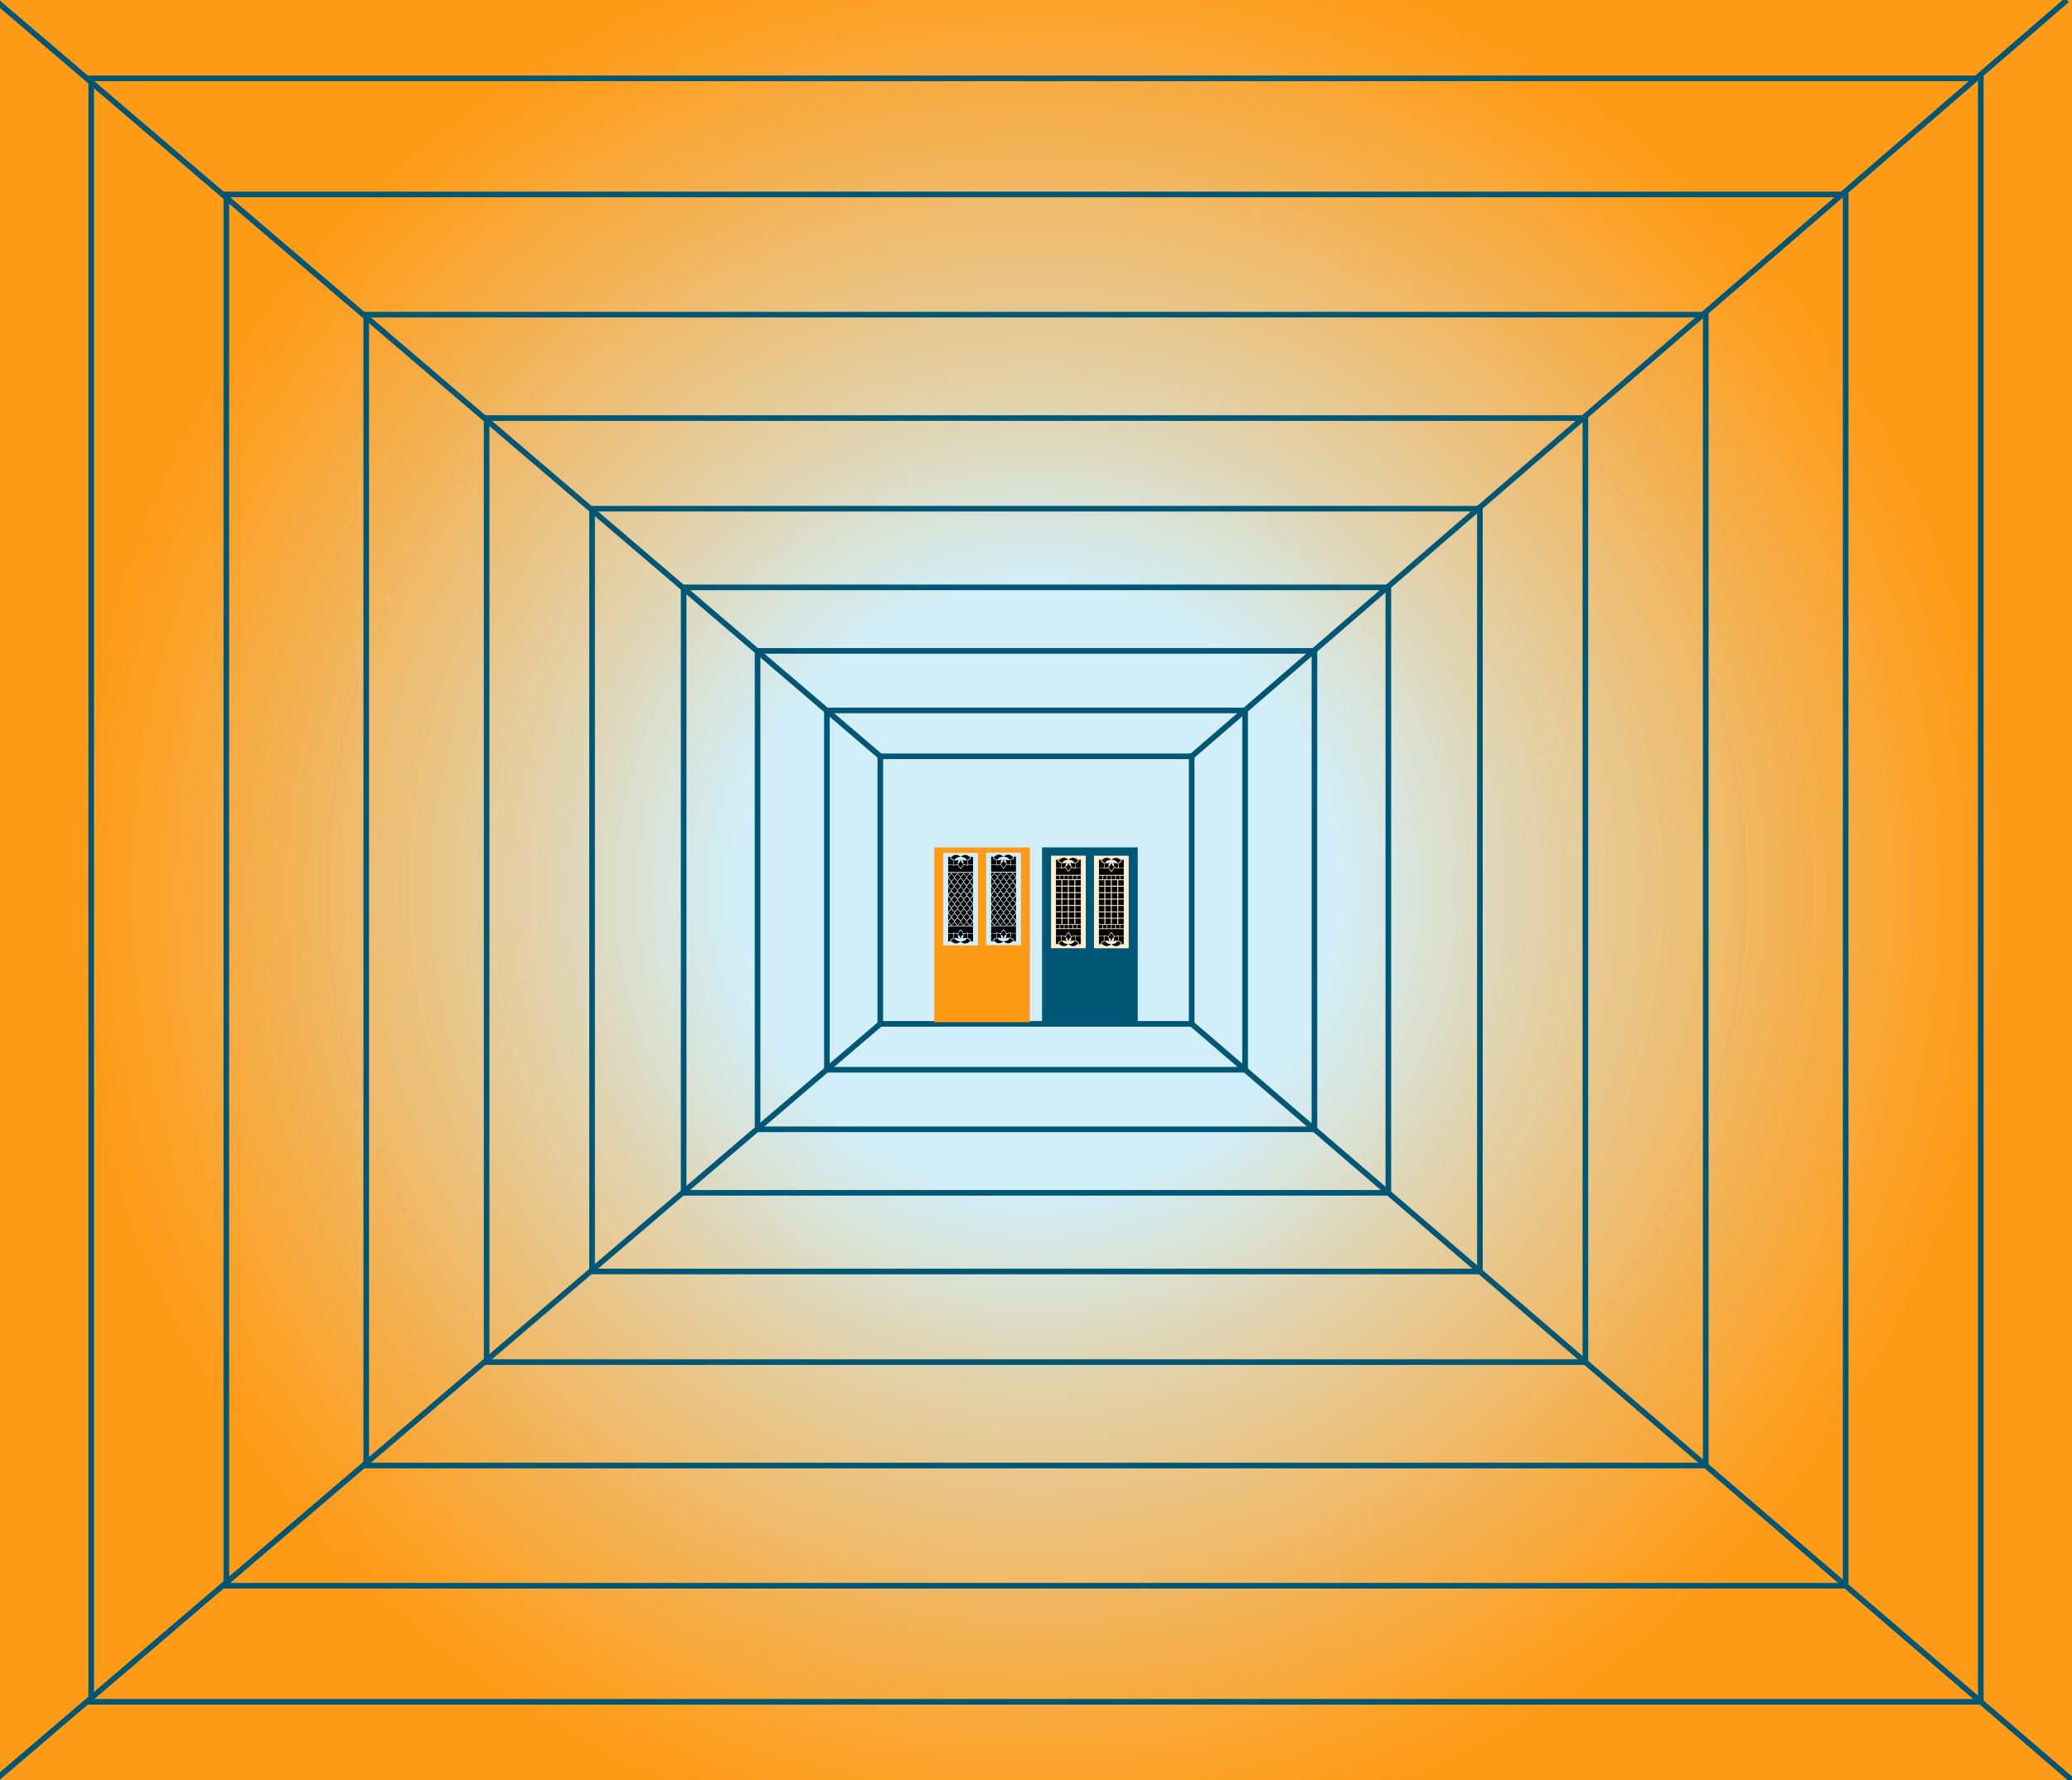 <svg id="Layer_1" data-name="Layer 1" xmlns="http://www.w3.org/2000/svg" xmlns:xlink="http://www.w3.org/1999/xlink" viewBox="0 0 2214.89 1903.23"><rect x="0" y="0" width="2214.89" height="1903.23" fill="#808080" stroke="none"/><defs><style>.cls-1,.cls-3{fill:none;}.cls-2{fill:url(#radial-gradient);}.cls-3{stroke:#005775;stroke-miterlimit:10;stroke-width:6px;}.cls-4{fill:#ff9b17;}.cls-5{fill:#d2eff9;}.cls-6{clip-path:url(#clip-path);}.cls-7{clip-path:url(#clip-path-2);}.cls-8{fill:#005775;}.cls-9{fill:#ffeecf;}</style><radialGradient id="radial-gradient" cx="1107.44" cy="951.62" r="1032.47" gradientUnits="userSpaceOnUse"><stop offset="0.31" stop-color="#d2eff9"/><stop offset="0.53" stop-color="#e3d0a6"/><stop offset="0.76" stop-color="#f2b45a"/><stop offset="0.92" stop-color="#fba229"/><stop offset="1" stop-color="#ff9b17"/></radialGradient><clipPath id="clip-path"><rect class="cls-1" x="1013.59" y="933.18" width="26.55" height="56.52"/></clipPath><clipPath id="clip-path-2"><rect class="cls-1" x="1059.5" y="932.96" width="26.55" height="56.52"/></clipPath></defs><rect class="cls-2" width="2214.89" height="1903.23"/><rect class="cls-3" x="520.17" y="446.98" width="1174.55" height="1009.27"/><rect class="cls-3" x="632.91" y="543.86" width="949.06" height="815.51"/><rect class="cls-3" x="730.8" y="627.97" width="753.28" height="647.29"/><rect class="cls-3" x="809.82" y="695.87" width="595.26" height="511.5"/><rect class="cls-3" x="883.92" y="759.54" width="447.06" height="384.15"/><rect class="cls-3" x="941" y="808.59" width="332.89" height="286.04"/><line class="cls-3" x1="1273.89" y1="808.59" x2="2209.53"/><line class="cls-3" x1="1273.89" y1="1094.64" x2="2214.95" y2="1903.23"/><line class="cls-3" x1="941" y1="1094.64" x2="-5.36" y2="1903.23"/><line class="cls-3" x1="941" y1="808.59" x2="-5.36"/><rect class="cls-4" x="998.71" y="906.04" width="102.19" height="186.78"/><rect class="cls-5" x="1008.29" y="911.85" width="37.12" height="98.94"/><g class="cls-6"><polygon points="1016.97 941.79 1013.76 938.12 1016.97 934.45 1020.17 938.12 1016.97 941.79"/><polygon points="1023.57 941.79 1020.37 938.12 1023.57 934.45 1026.77 938.12 1023.57 941.79"/><polygon points="1030.14 941.79 1026.94 938.12 1030.14 934.45 1033.35 938.12 1030.14 941.79"/><polygon points="1036.73 941.79 1033.52 938.12 1036.73 934.45 1039.93 938.12 1036.73 941.79"/><polygon points="1013.65 946.44 1010.45 942.77 1013.65 939.11 1016.86 942.77 1013.65 946.44"/><polygon points="1020.26 946.44 1017.06 942.77 1020.26 939.11 1023.46 942.77 1020.26 946.44"/><polygon points="1026.83 946.44 1023.63 942.77 1026.83 939.11 1030.04 942.77 1026.83 946.44"/><polygon points="1033.42 946.44 1030.21 942.77 1033.42 939.11 1036.62 942.77 1033.42 946.44"/><polygon points="1040.08 946.44 1036.87 942.77 1040.08 939.11 1043.28 942.77 1040.08 946.44"/><polygon points="1016.86 951.2 1013.65 947.53 1016.86 943.86 1020.06 947.53 1016.86 951.2"/><polygon points="1023.46 951.2 1020.26 947.53 1023.46 943.86 1026.66 947.53 1023.46 951.2"/><polygon points="1030.04 951.2 1026.83 947.53 1030.04 943.86 1033.24 947.53 1030.04 951.2"/><polygon points="1036.62 951.2 1033.41 947.53 1036.62 943.86 1039.82 947.53 1036.62 951.2"/><polygon points="1013.68 955.79 1010.47 952.13 1013.68 948.46 1016.88 952.13 1013.68 955.79"/><polygon points="1020.28 955.79 1017.08 952.13 1020.28 948.46 1023.48 952.13 1020.28 955.79"/><polygon points="1026.85 955.79 1023.65 952.13 1026.85 948.46 1030.06 952.13 1026.85 955.79"/><polygon points="1033.44 955.79 1030.23 952.13 1033.44 948.46 1036.64 952.13 1033.44 955.79"/><polygon points="1040.1 955.79 1036.9 952.13 1040.1 948.46 1043.3 952.13 1040.1 955.79"/><polygon points="1017.01 960.61 1013.81 956.94 1017.01 953.27 1020.21 956.94 1017.01 960.61"/><polygon points="1023.62 960.61 1020.41 956.94 1023.62 953.27 1026.82 956.94 1023.62 960.61"/><polygon points="1030.19 960.61 1026.99 956.94 1030.19 953.27 1033.39 956.94 1030.19 960.61"/><polygon points="1036.77 960.61 1033.57 956.94 1036.77 953.27 1039.97 956.94 1036.77 960.61"/><polygon points="1013.72 965.43 1010.51 961.77 1013.72 958.1 1016.92 961.77 1013.72 965.43"/><polygon points="1020.32 965.43 1017.12 961.77 1020.32 958.1 1023.52 961.77 1020.32 965.43"/><polygon points="1026.9 965.43 1023.69 961.77 1026.9 958.1 1030.1 961.77 1026.9 965.43"/><polygon points="1033.48 965.43 1030.28 961.77 1033.48 958.1 1036.68 961.77 1033.48 965.43"/><polygon points="1040.14 965.43 1036.94 961.77 1040.14 958.1 1043.34 961.77 1040.14 965.43"/><polygon points="1017.02 970.02 1013.82 966.35 1017.02 962.68 1020.22 966.35 1017.02 970.02"/><polygon points="1023.62 970.02 1020.42 966.35 1023.62 962.68 1026.83 966.35 1023.62 970.02"/><polygon points="1030.2 970.02 1026.99 966.35 1030.2 962.68 1033.4 966.35 1030.2 970.02"/><polygon points="1036.78 970.02 1033.58 966.35 1036.78 962.68 1039.98 966.35 1036.78 970.02"/><polygon points="1013.71 974.74 1010.51 971.08 1013.71 967.41 1016.91 971.08 1013.71 974.74"/><polygon points="1020.31 974.74 1017.11 971.08 1020.31 967.41 1023.52 971.08 1020.31 974.74"/><polygon points="1026.89 974.74 1023.68 971.08 1026.89 967.41 1030.09 971.08 1026.89 974.74"/><polygon points="1033.47 974.74 1030.27 971.08 1033.47 967.41 1036.67 971.08 1033.47 974.74"/><polygon points="1040.13 974.74 1036.93 971.08 1040.13 967.41 1043.34 971.08 1040.13 974.74"/><polygon points="1017 979.43 1013.8 975.76 1017 972.1 1020.21 975.76 1017 979.43"/><polygon points="1023.61 979.43 1020.4 975.76 1023.61 972.1 1026.81 975.76 1023.61 979.43"/><polygon points="1030.18 979.43 1026.98 975.76 1030.18 972.1 1033.38 975.76 1030.18 979.43"/><polygon points="1036.76 979.43 1033.56 975.76 1036.76 972.1 1039.97 975.76 1036.76 979.43"/><polygon points="1013.7 984.05 1010.5 980.39 1013.7 976.72 1016.9 980.39 1013.7 984.05"/><polygon points="1020.3 984.05 1017.1 980.39 1020.3 976.72 1023.51 980.39 1020.3 984.05"/><polygon points="1026.88 984.05 1023.68 980.39 1026.88 976.72 1030.08 980.39 1026.88 984.05"/><polygon points="1033.46 984.05 1030.26 980.39 1033.46 976.72 1036.66 980.39 1033.46 984.05"/><polygon points="1040.12 984.05 1036.92 980.39 1040.12 976.72 1043.33 980.39 1040.12 984.05"/><polygon points="1016.98 988.84 1013.77 985.17 1016.98 981.51 1020.18 985.17 1016.98 988.84"/><polygon points="1023.58 988.84 1020.38 985.17 1023.58 981.51 1026.79 985.17 1023.58 988.84"/><polygon points="1030.16 988.84 1026.95 985.17 1030.16 981.51 1033.36 985.17 1030.16 988.84"/><polygon points="1036.74 988.84 1033.54 985.17 1036.74 981.51 1039.94 985.17 1036.74 988.84"/><polygon points="1013.59 993.37 1010.38 989.7 1013.59 986.03 1016.79 989.7 1013.59 993.37"/><polygon points="1020.19 993.37 1016.99 989.7 1020.19 986.03 1023.39 989.7 1020.19 993.37"/><polygon points="1026.77 993.37 1023.56 989.7 1026.77 986.03 1029.97 989.7 1026.77 993.37"/><polygon points="1033.35 993.37 1030.15 989.7 1033.35 986.03 1036.55 989.7 1033.35 993.37"/><polygon points="1040.01 993.37 1036.81 989.7 1040.01 986.03 1043.21 989.7 1040.01 993.37"/><polygon points="1013.62 937.27 1010.42 933.6 1013.62 929.94 1016.83 933.6 1013.62 937.27"/><polygon points="1020.23 937.27 1017.02 933.6 1020.23 929.94 1023.43 933.6 1020.23 937.27"/><polygon points="1026.8 937.27 1023.6 933.6 1026.8 929.94 1030 933.6 1026.8 937.27"/><polygon points="1033.38 937.27 1030.18 933.6 1033.38 929.94 1036.59 933.6 1033.38 937.27"/><polygon points="1040.04 937.27 1036.84 933.6 1040.04 929.94 1043.25 933.6 1040.04 937.27"/></g><path d="M1040.14,932.24v-7.38H1035c0,.4-.07.65-.07.65a11.41,11.41,0,0,1-3.35-.65h-1.8a10.93,10.93,0,0,1-2.88,4.16,10.84,10.84,0,0,1-2.87-4.16h-1.72a11.41,11.41,0,0,1-3.35.65s0-.25-.08-.65h-5.25v7.38Z"/><path d="M1038.33,917.26a10.87,10.87,0,0,1-4.21,2.89,9.53,9.53,0,0,1,.8,4.27h5.22v-8.27h-3A10.08,10.08,0,0,1,1038.33,917.26Z"/><path d="M1015.4,917.26a10.87,10.87,0,0,0,4.21,2.89,9.39,9.39,0,0,0-.8,4.27h-5.22v-8.27h3A10.08,10.08,0,0,0,1015.4,917.26Z"/><path d="M1028.32,922.29a7.32,7.32,0,0,1-1.42-4.61l0,0,0,0a7.39,7.39,0,0,1-1.42,4.61,5.36,5.36,0,0,1-1.39,1.18,9.4,9.4,0,0,0,2.81,4.45,9.49,9.49,0,0,0,2.82-4.49A5.13,5.13,0,0,1,1028.32,922.29Z"/><path d="M1020.22,919.53a5.4,5.4,0,0,1,.67-1.06c1.88-2.26,5.47-2.41,5.8-2.42A7.62,7.62,0,0,0,1022,914c-3.08,0-5.59,2.94-5.59,2.94A10,10,0,0,0,1020.22,919.53Z"/><path d="M1032.84,918.54a5.4,5.4,0,0,1,.67,1.06,9.87,9.87,0,0,0,3.85-2.64s-2.5-2.94-5.59-2.94a7.66,7.66,0,0,0-4.73,2.09C1027.37,916.12,1031,916.27,1032.84,918.54Z"/><path d="M1024.91,919.06a6.22,6.22,0,0,1-3,.84,5.51,5.51,0,0,1-1.73-.3,9.5,9.5,0,0,0-.64,5.12,10,10,0,0,0,4.44-1.25,5.38,5.38,0,0,1-.13-1.14A6.38,6.38,0,0,1,1024.91,919.06Z"/><path d="M1028.71,919a6.47,6.47,0,0,1,1.06,3.33,5.62,5.62,0,0,1-.12,1.1,9.91,9.91,0,0,0,4.5,1.29,9.5,9.5,0,0,0-.64-5.12,5.52,5.52,0,0,1-1.74.3A6.26,6.26,0,0,1,1028.71,919Z"/><path d="M1013.56,990.41v7.38h5.17c0-.4.08-.65.08-.65a11.41,11.41,0,0,1,3.35.65h1.8a10.84,10.84,0,0,1,2.87-4.16,10.84,10.84,0,0,1,2.87,4.16h1.73a11.41,11.41,0,0,1,3.35-.65s0,.25.07.65h5.26v-7.38Z"/><path d="M1015.36,1005.39a10.86,10.86,0,0,1,4.22-2.89,9.55,9.55,0,0,1-.81-4.27h-5.21v8.27h3A10.81,10.81,0,0,1,1015.36,1005.39Z"/><path d="M1038.3,1005.39a10.86,10.86,0,0,0-4.22-2.89,9.41,9.41,0,0,0,.81-4.27h5.22v8.27h-3A11.23,11.23,0,0,0,1038.3,1005.39Z"/><path d="M1025.38,1000.36a7.31,7.31,0,0,1,1.41,4.61l0,0,0,0a7.32,7.32,0,0,1,1.42-4.61,5.36,5.36,0,0,1,1.39-1.18,9.48,9.48,0,0,0-2.81-4.45,9.41,9.41,0,0,0-2.82,4.49A5.3,5.3,0,0,1,1025.38,1000.36Z"/><path d="M1033.48,1003.12a5.4,5.4,0,0,1-.67,1.06c-1.88,2.26-5.47,2.41-5.8,2.42a7.59,7.59,0,0,0,4.73,2.1c3.09,0,5.59-2.94,5.59-2.94A9.76,9.76,0,0,0,1033.48,1003.12Z"/><path d="M1020.86,1004.11a5,5,0,0,1-.68-1.06,10,10,0,0,0-3.85,2.64s2.51,2.94,5.59,2.94a7.62,7.62,0,0,0,4.74-2.1C1026.32,1006.53,1022.74,1006.38,1020.86,1004.11Z"/><path d="M1028.78,1003.59a6.22,6.22,0,0,1,3-.84,5.57,5.57,0,0,1,1.74.3,9.61,9.61,0,0,0,.64-5.12,10,10,0,0,0-4.44,1.25,5.38,5.38,0,0,1,.13,1.14A6.39,6.39,0,0,1,1028.78,1003.59Z"/><path d="M1025,1003.65a6.38,6.38,0,0,1-1.06-3.33,4.94,4.94,0,0,1,.12-1.1,9.91,9.91,0,0,0-4.5-1.29,9.56,9.56,0,0,0,.63,5.12,5.63,5.63,0,0,1,1.74-.3A6.27,6.27,0,0,1,1025,1003.65Z"/><rect class="cls-5" x="1054.2" y="911.63" width="37.12" height="98.94" transform="translate(2145.52 1922.19) rotate(180)"/><g class="cls-7"><polygon points="1062.88 941.56 1059.67 937.89 1062.88 934.23 1066.08 937.89 1062.88 941.56"/><polygon points="1069.48 941.56 1066.28 937.89 1069.48 934.23 1072.68 937.89 1069.48 941.56"/><polygon points="1076.06 941.56 1072.85 937.89 1076.06 934.23 1079.26 937.89 1076.06 941.56"/><polygon points="1082.64 941.56 1079.43 937.89 1082.64 934.23 1085.84 937.89 1082.64 941.56"/><polygon points="1059.57 946.21 1056.36 942.55 1059.57 938.88 1062.77 942.55 1059.57 946.21"/><polygon points="1066.17 946.21 1062.97 942.55 1066.17 938.88 1069.37 942.55 1066.17 946.21"/><polygon points="1072.74 946.21 1069.54 942.55 1072.74 938.88 1075.95 942.55 1072.74 946.21"/><polygon points="1079.33 946.21 1076.13 942.55 1079.33 938.88 1082.53 942.55 1079.33 946.21"/><polygon points="1085.99 946.21 1082.79 942.55 1085.99 938.88 1089.19 942.55 1085.99 946.21"/><polygon points="1062.77 950.97 1059.57 947.3 1062.77 943.64 1065.97 947.3 1062.77 950.97"/><polygon points="1069.37 950.97 1066.17 947.3 1069.37 943.64 1072.58 947.3 1069.37 950.97"/><polygon points="1075.95 950.97 1072.74 947.3 1075.95 943.64 1079.15 947.3 1075.95 950.97"/><polygon points="1082.53 950.97 1079.33 947.3 1082.53 943.64 1085.73 947.3 1082.53 950.97"/><polygon points="1059.59 955.57 1056.38 951.9 1059.59 948.23 1062.79 951.9 1059.59 955.57"/><polygon points="1066.19 955.57 1062.99 951.9 1066.19 948.23 1069.39 951.9 1066.19 955.57"/><polygon points="1072.77 955.57 1069.56 951.9 1072.77 948.23 1075.97 951.9 1072.77 955.57"/><polygon points="1079.35 955.57 1076.15 951.9 1079.35 948.23 1082.55 951.9 1079.35 955.57"/><polygon points="1086.01 955.57 1082.81 951.9 1086.01 948.23 1089.21 951.9 1086.01 955.57"/><polygon points="1062.92 960.38 1059.72 956.71 1062.92 953.05 1066.13 956.71 1062.92 960.38"/><polygon points="1069.53 960.38 1066.32 956.71 1069.53 953.05 1072.73 956.71 1069.53 960.38"/><polygon points="1076.1 960.38 1072.9 956.71 1076.1 953.05 1079.3 956.71 1076.1 960.38"/><polygon points="1082.68 960.38 1079.48 956.71 1082.68 953.05 1085.89 956.71 1082.68 960.38"/><polygon points="1059.63 965.21 1056.43 961.54 1059.63 957.87 1062.83 961.54 1059.63 965.21"/><polygon points="1066.23 965.21 1063.03 961.54 1066.23 957.87 1069.44 961.54 1066.23 965.21"/><polygon points="1072.81 965.21 1069.61 961.54 1072.81 957.87 1076.01 961.54 1072.81 965.21"/><polygon points="1079.39 965.21 1076.19 961.54 1079.39 957.87 1082.59 961.54 1079.39 965.21"/><polygon points="1086.05 965.21 1082.85 961.54 1086.05 957.87 1089.26 961.54 1086.05 965.21"/><polygon points="1062.93 969.79 1059.73 966.12 1062.93 962.46 1066.13 966.12 1062.93 969.79"/><polygon points="1069.54 969.79 1066.33 966.12 1069.54 962.46 1072.74 966.12 1069.54 969.79"/><polygon points="1076.11 969.79 1072.91 966.12 1076.11 962.46 1079.31 966.12 1076.11 969.79"/><polygon points="1082.69 969.79 1079.49 966.12 1082.69 962.46 1085.9 966.12 1082.69 969.79"/><polygon points="1059.62 974.52 1056.42 970.85 1059.62 967.18 1062.83 970.85 1059.62 974.52"/><polygon points="1066.22 974.52 1063.02 970.85 1066.22 967.18 1069.43 970.85 1066.22 974.52"/><polygon points="1072.8 974.52 1069.6 970.85 1072.8 967.18 1076 970.85 1072.8 974.52"/><polygon points="1079.38 974.52 1076.18 970.85 1079.38 967.18 1082.59 970.85 1079.38 974.52"/><polygon points="1086.04 974.52 1082.84 970.85 1086.04 967.18 1089.25 970.85 1086.04 974.52"/><polygon points="1062.91 979.2 1059.71 975.53 1062.91 971.87 1066.12 975.53 1062.91 979.2"/><polygon points="1069.52 979.2 1066.32 975.53 1069.52 971.87 1072.72 975.53 1069.52 979.2"/><polygon points="1076.09 979.2 1072.89 975.53 1076.09 971.87 1079.3 975.53 1076.09 979.2"/><polygon points="1082.68 979.2 1079.47 975.53 1082.68 971.87 1085.88 975.53 1082.68 979.2"/><polygon points="1059.61 983.83 1056.41 980.16 1059.61 976.49 1062.82 980.16 1059.61 983.83"/><polygon points="1066.22 983.83 1063.01 980.16 1066.22 976.49 1069.42 980.16 1066.22 983.83"/><polygon points="1072.79 983.83 1069.59 980.16 1072.79 976.49 1075.99 980.16 1072.79 983.83"/><polygon points="1079.37 983.83 1076.17 980.16 1079.37 976.49 1082.58 980.16 1079.37 983.83"/><polygon points="1086.04 983.83 1082.83 980.16 1086.04 976.49 1089.24 980.16 1086.04 983.83"/><polygon points="1062.89 988.61 1059.69 984.95 1062.89 981.28 1066.09 984.95 1062.89 988.61"/><polygon points="1069.49 988.61 1066.29 984.95 1069.49 981.28 1072.7 984.95 1069.49 988.61"/><polygon points="1076.07 988.61 1072.87 984.95 1076.07 981.28 1079.27 984.95 1076.07 988.61"/><polygon points="1082.65 988.61 1079.45 984.95 1082.65 981.28 1085.85 984.95 1082.65 988.61"/><polygon points="1059.5 993.14 1056.3 989.47 1059.5 985.8 1062.7 989.47 1059.5 993.14"/><polygon points="1066.1 993.14 1062.9 989.47 1066.1 985.8 1069.31 989.47 1066.1 993.14"/><polygon points="1072.68 993.14 1069.47 989.47 1072.68 985.8 1075.88 989.47 1072.68 993.14"/><polygon points="1079.26 993.14 1076.06 989.47 1079.26 985.8 1082.46 989.47 1079.26 993.14"/><polygon points="1085.92 993.14 1082.72 989.47 1085.92 985.8 1089.13 989.47 1085.92 993.14"/><polygon points="1059.53 937.04 1056.33 933.38 1059.53 929.71 1062.74 933.38 1059.53 937.04"/><polygon points="1066.14 937.04 1062.93 933.38 1066.14 929.71 1069.34 933.38 1066.14 937.04"/><polygon points="1072.71 937.04 1069.51 933.38 1072.71 929.71 1075.91 933.38 1072.71 937.04"/><polygon points="1079.3 937.04 1076.09 933.38 1079.3 929.71 1082.5 933.38 1079.3 937.04"/><polygon points="1085.96 937.04 1082.75 933.38 1085.96 929.71 1089.16 933.38 1085.96 937.04"/></g><path d="M1086.05,932v-7.39h-5.17c0,.41-.08.65-.08.65a11.41,11.41,0,0,1-3.35-.65h-1.8a10.92,10.92,0,0,1-2.87,4.17,11,11,0,0,1-2.88-4.17h-1.72a11.41,11.41,0,0,1-3.35.65s0-.24-.08-.65h-5.25V932Z"/><path d="M1084.25,917a10.86,10.86,0,0,1-4.22,2.89,9.55,9.55,0,0,1,.81,4.27h5.21v-8.27h-3A12.16,12.16,0,0,1,1084.25,917Z"/><path d="M1061.31,917a10.86,10.86,0,0,0,4.22,2.89,9.41,9.41,0,0,0-.81,4.27h-5.22v-8.27h3A11.23,11.23,0,0,0,1061.31,917Z"/><path d="M1074.23,922.06a7.39,7.39,0,0,1-1.42-4.61l0,0,0,0a7.32,7.32,0,0,1-1.42,4.61,5.36,5.36,0,0,1-1.39,1.18,9.54,9.54,0,0,0,2.81,4.46,9.46,9.46,0,0,0,2.82-4.5A5.13,5.13,0,0,1,1074.23,922.06Z"/><path d="M1066.13,919.3a5.4,5.4,0,0,1,.67-1.06c1.88-2.26,5.47-2.41,5.8-2.42a7.61,7.61,0,0,0-4.73-2.09c-3.09,0-5.59,2.93-5.59,2.93A9.76,9.76,0,0,0,1066.13,919.3Z"/><path d="M1078.75,918.31a5.45,5.45,0,0,1,.68,1.06,10,10,0,0,0,3.85-2.64s-2.51-2.94-5.59-2.94a7.62,7.62,0,0,0-4.74,2.1C1073.28,915.9,1076.87,916.05,1078.75,918.31Z"/><path d="M1070.82,918.83a6.18,6.18,0,0,1-3,.84,5.57,5.57,0,0,1-1.74-.3,9.5,9.5,0,0,0-.64,5.12,10,10,0,0,0,4.44-1.25,5.38,5.38,0,0,1-.13-1.14A6.48,6.48,0,0,1,1070.82,918.83Z"/><path d="M1074.62,918.77a6.47,6.47,0,0,1,1.06,3.33,5.62,5.62,0,0,1-.12,1.1,9.91,9.91,0,0,0,4.5,1.29,9.56,9.56,0,0,0-.63-5.12,5.63,5.63,0,0,1-1.74.3A6.27,6.27,0,0,1,1074.62,918.77Z"/><path d="M1059.47,990.18v7.38h5.17c0-.4.08-.65.08-.65a11.82,11.82,0,0,1,3.35.65h1.8a10.84,10.84,0,0,1,2.87-4.16,10.93,10.93,0,0,1,2.88,4.16h1.72a11.82,11.82,0,0,1,3.35-.65s0,.25.08.65H1086v-7.38Z"/><path d="M1061.28,1005.16a10.78,10.78,0,0,1,4.21-2.89,9.39,9.39,0,0,1-.8-4.27h-5.22v8.27h3A10.08,10.08,0,0,1,1061.28,1005.16Z"/><path d="M1084.21,1005.16a10.86,10.86,0,0,0-4.22-2.89,9.41,9.41,0,0,0,.81-4.27H1086v8.27h-3A10.08,10.08,0,0,0,1084.21,1005.16Z"/><path d="M1071.29,1000.13a7.39,7.39,0,0,1,1.42,4.61l0,0,0,0a7.32,7.32,0,0,1,1.42-4.61,5.56,5.56,0,0,1,1.39-1.18,9.48,9.48,0,0,0-2.81-4.45A9.49,9.49,0,0,0,1070,999,5.33,5.33,0,0,1,1071.29,1000.13Z"/><path d="M1079.39,1002.89a5.4,5.4,0,0,1-.67,1.06c-1.88,2.26-5.47,2.41-5.8,2.42a7.61,7.61,0,0,0,4.73,2.1c3.09,0,5.59-2.94,5.59-2.94A9.87,9.87,0,0,0,1079.39,1002.89Z"/><path d="M1066.77,1003.88a5.33,5.33,0,0,1-.67-1,9.87,9.87,0,0,0-3.86,2.63s2.51,2.94,5.59,2.94a7.61,7.61,0,0,0,4.74-2.09C1072.24,1006.3,1068.65,1006.15,1066.77,1003.88Z"/><path d="M1074.7,1003.37a6.07,6.07,0,0,1,3-.84,5.25,5.25,0,0,1,1.74.3,9.5,9.5,0,0,0,.64-5.12,9.9,9.9,0,0,0-4.44,1.24,5.38,5.38,0,0,1,.13,1.14A6.54,6.54,0,0,1,1074.7,1003.37Z"/><path d="M1070.9,1003.42a6.47,6.47,0,0,1-1.06-3.33,5.7,5.7,0,0,1,.12-1.1,9.83,9.83,0,0,0-4.5-1.28,9.5,9.5,0,0,0,.64,5.12,5.24,5.24,0,0,1,1.73-.3A6.26,6.26,0,0,1,1070.9,1003.42Z"/><rect class="cls-8" x="1113.9" y="905.96" width="102.28" height="186.95"/><rect class="cls-9" x="1123.53" y="914.79" width="37.12" height="98.94"/><rect x="1128.8" y="954.81" width="5.85" height="5.85"/><rect x="1135.7" y="954.81" width="5.85" height="5.85"/><rect x="1142.6" y="954.81" width="5.85" height="5.85"/><rect x="1149.5" y="954.81" width="5.85" height="5.85"/><rect x="1128.8" y="947.94" width="5.85" height="5.85"/><rect x="1135.7" y="947.94" width="5.85" height="5.85"/><rect x="1142.6" y="947.94" width="5.85" height="5.85"/><rect x="1149.5" y="947.94" width="5.85" height="5.85"/><rect x="1128.8" y="940.98" width="5.85" height="5.85"/><rect x="1135.7" y="940.98" width="5.85" height="5.85"/><rect x="1142.6" y="940.98" width="5.85" height="5.85"/><rect x="1149.5" y="940.98" width="5.85" height="5.85"/><rect x="1128.8" y="961.68" width="5.85" height="5.85"/><rect x="1135.7" y="961.68" width="5.85" height="5.85"/><rect x="1142.6" y="961.68" width="5.85" height="5.85"/><rect x="1149.5" y="961.68" width="5.85" height="5.85"/><rect x="1128.8" y="968.52" width="5.85" height="5.85"/><rect x="1135.7" y="968.52" width="5.85" height="5.85"/><rect x="1142.6" y="968.52" width="5.85" height="5.85"/><rect x="1149.5" y="968.52" width="5.85" height="5.85"/><rect x="1128.8" y="975.31" width="5.85" height="5.85"/><rect x="1135.7" y="975.31" width="5.85" height="5.85"/><rect x="1142.6" y="975.31" width="5.85" height="5.85"/><rect x="1149.5" y="975.31" width="5.85" height="5.85"/><rect x="1128.8" y="982.11" width="5.85" height="5.85"/><rect x="1135.7" y="982.11" width="5.85" height="5.85"/><rect x="1142.6" y="982.11" width="5.85" height="5.85"/><rect x="1149.5" y="982.11" width="5.85" height="5.85"/><rect x="1128.8" y="988.66" width="3.84" height="3.84"/><rect x="1133.33" y="988.66" width="3.84" height="3.84"/><rect x="1137.86" y="988.66" width="3.84" height="3.84"/><rect x="1142.39" y="988.66" width="3.84" height="3.84"/><rect x="1146.98" y="988.66" width="3.84" height="3.84"/><rect x="1151.51" y="988.66" width="3.84" height="3.84"/><rect x="1128.8" y="936.21" width="3.84" height="3.84"/><rect x="1133.33" y="936.21" width="3.84" height="3.84"/><rect x="1137.86" y="936.21" width="3.84" height="3.84"/><rect x="1142.39" y="936.21" width="3.84" height="3.84"/><rect x="1146.98" y="936.21" width="3.84" height="3.84"/><rect x="1151.51" y="936.21" width="3.84" height="3.84"/><path d="M1128.8,993.25v7.39H1134c0-.41.08-.65.08-.65a11.41,11.41,0,0,1,3.35.65h1.8a10.89,10.89,0,0,1,2.88-4.17,10.92,10.92,0,0,1,2.87,4.17h1.72a11.41,11.41,0,0,1,3.35-.65s0,.24.08.65h5.25v-7.39Z"/><path d="M1130.61,1008.24a10.87,10.87,0,0,1,4.21-2.89,9.53,9.53,0,0,1-.8-4.27h-5.22v8.27h3A11.23,11.23,0,0,1,1130.61,1008.24Z"/><path d="M1153.54,1008.24a10.87,10.87,0,0,0-4.21-2.89,9.39,9.39,0,0,0,.8-4.27h5.22v8.27h-3A11.23,11.23,0,0,0,1153.54,1008.24Z"/><path d="M1140.62,1003.21a7.32,7.32,0,0,1,1.42,4.61l0,0,0,0a7.39,7.39,0,0,1,1.42-4.61,5.36,5.36,0,0,1,1.39-1.18,9.46,9.46,0,0,0-2.81-4.46,9.55,9.55,0,0,0-2.82,4.5A5.13,5.13,0,0,1,1140.62,1003.21Z"/><path d="M1148.72,1006a5.4,5.4,0,0,1-.67,1.06c-1.88,2.26-5.47,2.41-5.8,2.42a7.61,7.61,0,0,0,4.73,2.09c3.09,0,5.6-2.93,5.6-2.93A9.84,9.84,0,0,0,1148.72,1006Z"/><path d="M1136.1,1007a5.4,5.4,0,0,1-.67-1.06,9.87,9.87,0,0,0-3.85,2.64s2.5,2.94,5.59,2.94a7.61,7.61,0,0,0,4.73-2.1C1141.57,1009.37,1138,1009.22,1136.1,1007Z"/><path d="M1144,1006.44a6.22,6.22,0,0,1,3-.84,5.52,5.52,0,0,1,1.74.3,9.5,9.5,0,0,0,.64-5.12,10,10,0,0,0-4.44,1.25,5.38,5.38,0,0,1,.13,1.14A6.38,6.38,0,0,1,1144,1006.44Z"/><path d="M1140.23,1006.5a6.47,6.47,0,0,1-1.06-3.33,5.62,5.62,0,0,1,.12-1.1,9.91,9.91,0,0,0-4.5-1.29,9.5,9.5,0,0,0,.64,5.12,5.52,5.52,0,0,1,1.74-.3A6.26,6.26,0,0,1,1140.23,1006.5Z"/><path d="M1155.38,935.27v-7.38h-5.17c0,.4-.08.65-.08.65a11.41,11.41,0,0,1-3.35-.65H1145a10.84,10.84,0,0,1-2.87,4.16,10.84,10.84,0,0,1-2.87-4.16h-1.73a11.41,11.41,0,0,1-3.35.65s0-.25-.07-.65h-5.26v7.38Z"/><path d="M1153.58,920.29a10.86,10.86,0,0,1-4.22,2.89,9.55,9.55,0,0,1,.81,4.27h5.21v-8.27h-3A9.75,9.75,0,0,1,1153.58,920.29Z"/><path d="M1130.64,920.29a10.86,10.86,0,0,0,4.22,2.89,9.41,9.41,0,0,0-.81,4.27h-5.22v-8.27h3A10.08,10.08,0,0,0,1130.64,920.29Z"/><path d="M1143.56,925.32a7.31,7.31,0,0,1-1.41-4.61l0,0,0,0a7.32,7.32,0,0,1-1.42,4.61,5.36,5.36,0,0,1-1.39,1.18,9.48,9.48,0,0,0,2.81,4.45,9.41,9.41,0,0,0,2.82-4.49A5.3,5.3,0,0,1,1143.56,925.32Z"/><path d="M1135.46,922.56a5.4,5.4,0,0,1,.67-1.06c1.88-2.26,5.47-2.41,5.8-2.42a7.59,7.59,0,0,0-4.73-2.1c-3.09,0-5.59,2.94-5.59,2.94A9.87,9.87,0,0,0,1135.46,922.56Z"/><path d="M1148.08,921.57a5.45,5.45,0,0,1,.68,1.06,10,10,0,0,0,3.85-2.64s-2.51-2.94-5.59-2.94a7.66,7.66,0,0,0-4.74,2.09C1142.62,919.15,1146.2,919.3,1148.08,921.57Z"/><path d="M1140.16,922.09a6.22,6.22,0,0,1-3,.84,5.57,5.57,0,0,1-1.74-.3,9.61,9.61,0,0,0-.64,5.12,10,10,0,0,0,4.44-1.25,5.38,5.38,0,0,1-.13-1.14A6.39,6.39,0,0,1,1140.16,922.09Z"/><path d="M1144,922a6.38,6.38,0,0,1,1.06,3.33,4.94,4.94,0,0,1-.12,1.1,9.91,9.91,0,0,0,4.5,1.29,9.56,9.56,0,0,0-.63-5.12,5.63,5.63,0,0,1-1.74.3A6.27,6.27,0,0,1,1144,922Z"/><rect class="cls-9" x="1169.43" y="914.85" width="37.12" height="98.94" transform="translate(2375.98 1928.65) rotate(180)"/><rect x="1174.7" y="954.87" width="5.85" height="5.85"/><rect x="1181.6" y="954.87" width="5.85" height="5.85"/><rect x="1188.5" y="954.87" width="5.85" height="5.85"/><rect x="1195.4" y="954.87" width="5.85" height="5.85"/><rect x="1174.7" y="948" width="5.85" height="5.85"/><rect x="1181.6" y="948" width="5.85" height="5.85"/><rect x="1188.5" y="948" width="5.85" height="5.85"/><rect x="1195.4" y="948" width="5.85" height="5.85"/><rect x="1174.7" y="941.04" width="5.85" height="5.85"/><rect x="1181.6" y="941.04" width="5.85" height="5.85"/><rect x="1188.5" y="941.04" width="5.85" height="5.85"/><rect x="1195.4" y="941.04" width="5.85" height="5.85"/><rect x="1174.7" y="961.74" width="5.85" height="5.85"/><rect x="1181.6" y="961.74" width="5.85" height="5.85"/><rect x="1188.5" y="961.74" width="5.85" height="5.85"/><rect x="1195.4" y="961.74" width="5.85" height="5.85"/><rect x="1174.7" y="968.58" width="5.85" height="5.85"/><rect x="1181.6" y="968.58" width="5.85" height="5.85"/><rect x="1188.5" y="968.58" width="5.85" height="5.85"/><rect x="1195.4" y="968.58" width="5.85" height="5.85"/><rect x="1174.7" y="975.37" width="5.85" height="5.85"/><rect x="1181.6" y="975.37" width="5.85" height="5.85"/><rect x="1188.5" y="975.37" width="5.85" height="5.85"/><rect x="1195.4" y="975.37" width="5.85" height="5.85"/><rect x="1174.7" y="982.17" width="5.85" height="5.85"/><rect x="1181.6" y="982.17" width="5.85" height="5.85"/><rect x="1188.5" y="982.17" width="5.85" height="5.85"/><rect x="1195.4" y="982.17" width="5.85" height="5.85"/><rect x="1174.7" y="988.72" width="3.84" height="3.84"/><rect x="1179.23" y="988.72" width="3.84" height="3.84"/><rect x="1183.76" y="988.72" width="3.84" height="3.84"/><rect x="1188.29" y="988.72" width="3.84" height="3.84"/><rect x="1192.88" y="988.72" width="3.84" height="3.84"/><rect x="1197.41" y="988.72" width="3.84" height="3.84"/><rect x="1174.7" y="936.27" width="3.84" height="3.84"/><rect x="1179.23" y="936.27" width="3.84" height="3.84"/><rect x="1183.76" y="936.27" width="3.84" height="3.84"/><rect x="1188.29" y="936.27" width="3.84" height="3.84"/><rect x="1192.88" y="936.27" width="3.84" height="3.84"/><rect x="1197.41" y="936.27" width="3.84" height="3.84"/><path d="M1174.7,993.31v7.39h5.17c0-.41.08-.65.08-.65a11.41,11.41,0,0,1,3.35.65h1.8a10.92,10.92,0,0,1,2.87-4.17,10.92,10.92,0,0,1,2.87,4.17h1.73a11.41,11.41,0,0,1,3.35-.65s0,.24.08.65h5.25v-7.39Z"/><path d="M1176.5,1008.3a10.86,10.86,0,0,1,4.22-2.89,9.57,9.57,0,0,1-.81-4.27h-5.21v8.27h3A12.16,12.16,0,0,1,1176.5,1008.3Z"/><path d="M1199.44,1008.3a10.86,10.86,0,0,0-4.22-2.89,9.44,9.44,0,0,0,.81-4.27h5.22v8.27h-3A11.23,11.23,0,0,0,1199.44,1008.3Z"/><path d="M1186.52,1003.26a7.43,7.43,0,0,1,1.42,4.62l0,0,0,0a7.37,7.37,0,0,1,1.42-4.62,5.51,5.51,0,0,1,1.39-1.17,9.54,9.54,0,0,0-2.81-4.46,9.4,9.4,0,0,0-2.82,4.5A5.47,5.47,0,0,1,1186.52,1003.26Z"/><path d="M1194.62,1006a5.33,5.33,0,0,1-.67,1.05c-1.88,2.27-5.47,2.42-5.8,2.43a7.61,7.61,0,0,0,4.73,2.09c3.09,0,5.59-2.94,5.59-2.94A9.79,9.79,0,0,0,1194.62,1006Z"/><path d="M1182,1007a5.45,5.45,0,0,1-.68-1.06,10,10,0,0,0-3.85,2.64s2.51,2.94,5.59,2.94a7.62,7.62,0,0,0,4.74-2.1C1187.47,1009.43,1183.88,1009.28,1182,1007Z"/><path d="M1189.92,1006.5a6.25,6.25,0,0,1,3-.84,5.57,5.57,0,0,1,1.74.3,9.5,9.5,0,0,0,.64-5.12,10,10,0,0,0-4.44,1.25,5.22,5.22,0,0,1,.13,1.13A6.39,6.39,0,0,1,1189.92,1006.5Z"/><path d="M1186.13,1006.56a6.39,6.39,0,0,1-1.06-3.34,5.6,5.6,0,0,1,.12-1.09,9.76,9.76,0,0,0-4.5-1.29,9.56,9.56,0,0,0,.63,5.12,5.63,5.63,0,0,1,1.74-.3A6.27,6.27,0,0,1,1186.13,1006.56Z"/><path d="M1201.28,935.33V928h-5.17c0,.4-.08.65-.08.65a11.82,11.82,0,0,1-3.35-.65h-1.8a10.84,10.84,0,0,1-2.87,4.16,10.81,10.81,0,0,1-2.88-4.16h-1.72a11.82,11.82,0,0,1-3.35.65s0-.25-.08-.65h-5.25v7.38Z"/><path d="M1199.47,920.35a10.87,10.87,0,0,1-4.21,2.89,9.39,9.39,0,0,1,.8,4.27h5.22v-8.27h-3A10.08,10.08,0,0,1,1199.47,920.35Z"/><path d="M1176.54,920.35a10.87,10.87,0,0,0,4.21,2.89,9.53,9.53,0,0,0-.8,4.27h-5.22v-8.27h3A10.08,10.08,0,0,0,1176.54,920.35Z"/><path d="M1189.46,925.38a7.39,7.39,0,0,1-1.42-4.61l0,0,0,0a7.32,7.32,0,0,1-1.42,4.61,5.56,5.56,0,0,1-1.39,1.18A9.48,9.48,0,0,0,1188,931a9.49,9.49,0,0,0,2.82-4.49A5.33,5.33,0,0,1,1189.46,925.38Z"/><path d="M1181.36,922.62a5.4,5.4,0,0,1,.67-1.06c1.88-2.26,5.47-2.41,5.8-2.42a7.61,7.61,0,0,0-4.73-2.1c-3.09,0-5.59,2.94-5.59,2.94A9.87,9.87,0,0,0,1181.36,922.62Z"/><path d="M1194,921.63a5.12,5.12,0,0,1,.67,1.06,10,10,0,0,0,3.86-2.64s-2.51-2.94-5.6-2.94a7.61,7.61,0,0,0-4.73,2.09C1188.51,919.21,1192.1,919.36,1194,921.63Z"/><path d="M1186.05,922.14a6.1,6.1,0,0,1-3,.84,5.52,5.52,0,0,1-1.74-.29,9.47,9.47,0,0,0-.64,5.11,9.9,9.9,0,0,0,4.44-1.24,5.38,5.38,0,0,1-.13-1.14A6.54,6.54,0,0,1,1186.05,922.14Z"/><path d="M1189.85,922.09a6.47,6.47,0,0,1,1.06,3.33,5.7,5.7,0,0,1-.12,1.1,9.83,9.83,0,0,0,4.5,1.28,9.47,9.47,0,0,0-.64-5.11,5.52,5.52,0,0,1-1.74.29A6.26,6.26,0,0,1,1189.85,922.09Z"/><rect class="cls-3" x="391.48" y="336.4" width="1431.92" height="1230.43"/><rect class="cls-3" x="241.93" y="207.89" width="1731.03" height="1487.45"/><rect class="cls-3" x="97.5" y="83.78" width="2019.89" height="1735.66"/></svg>